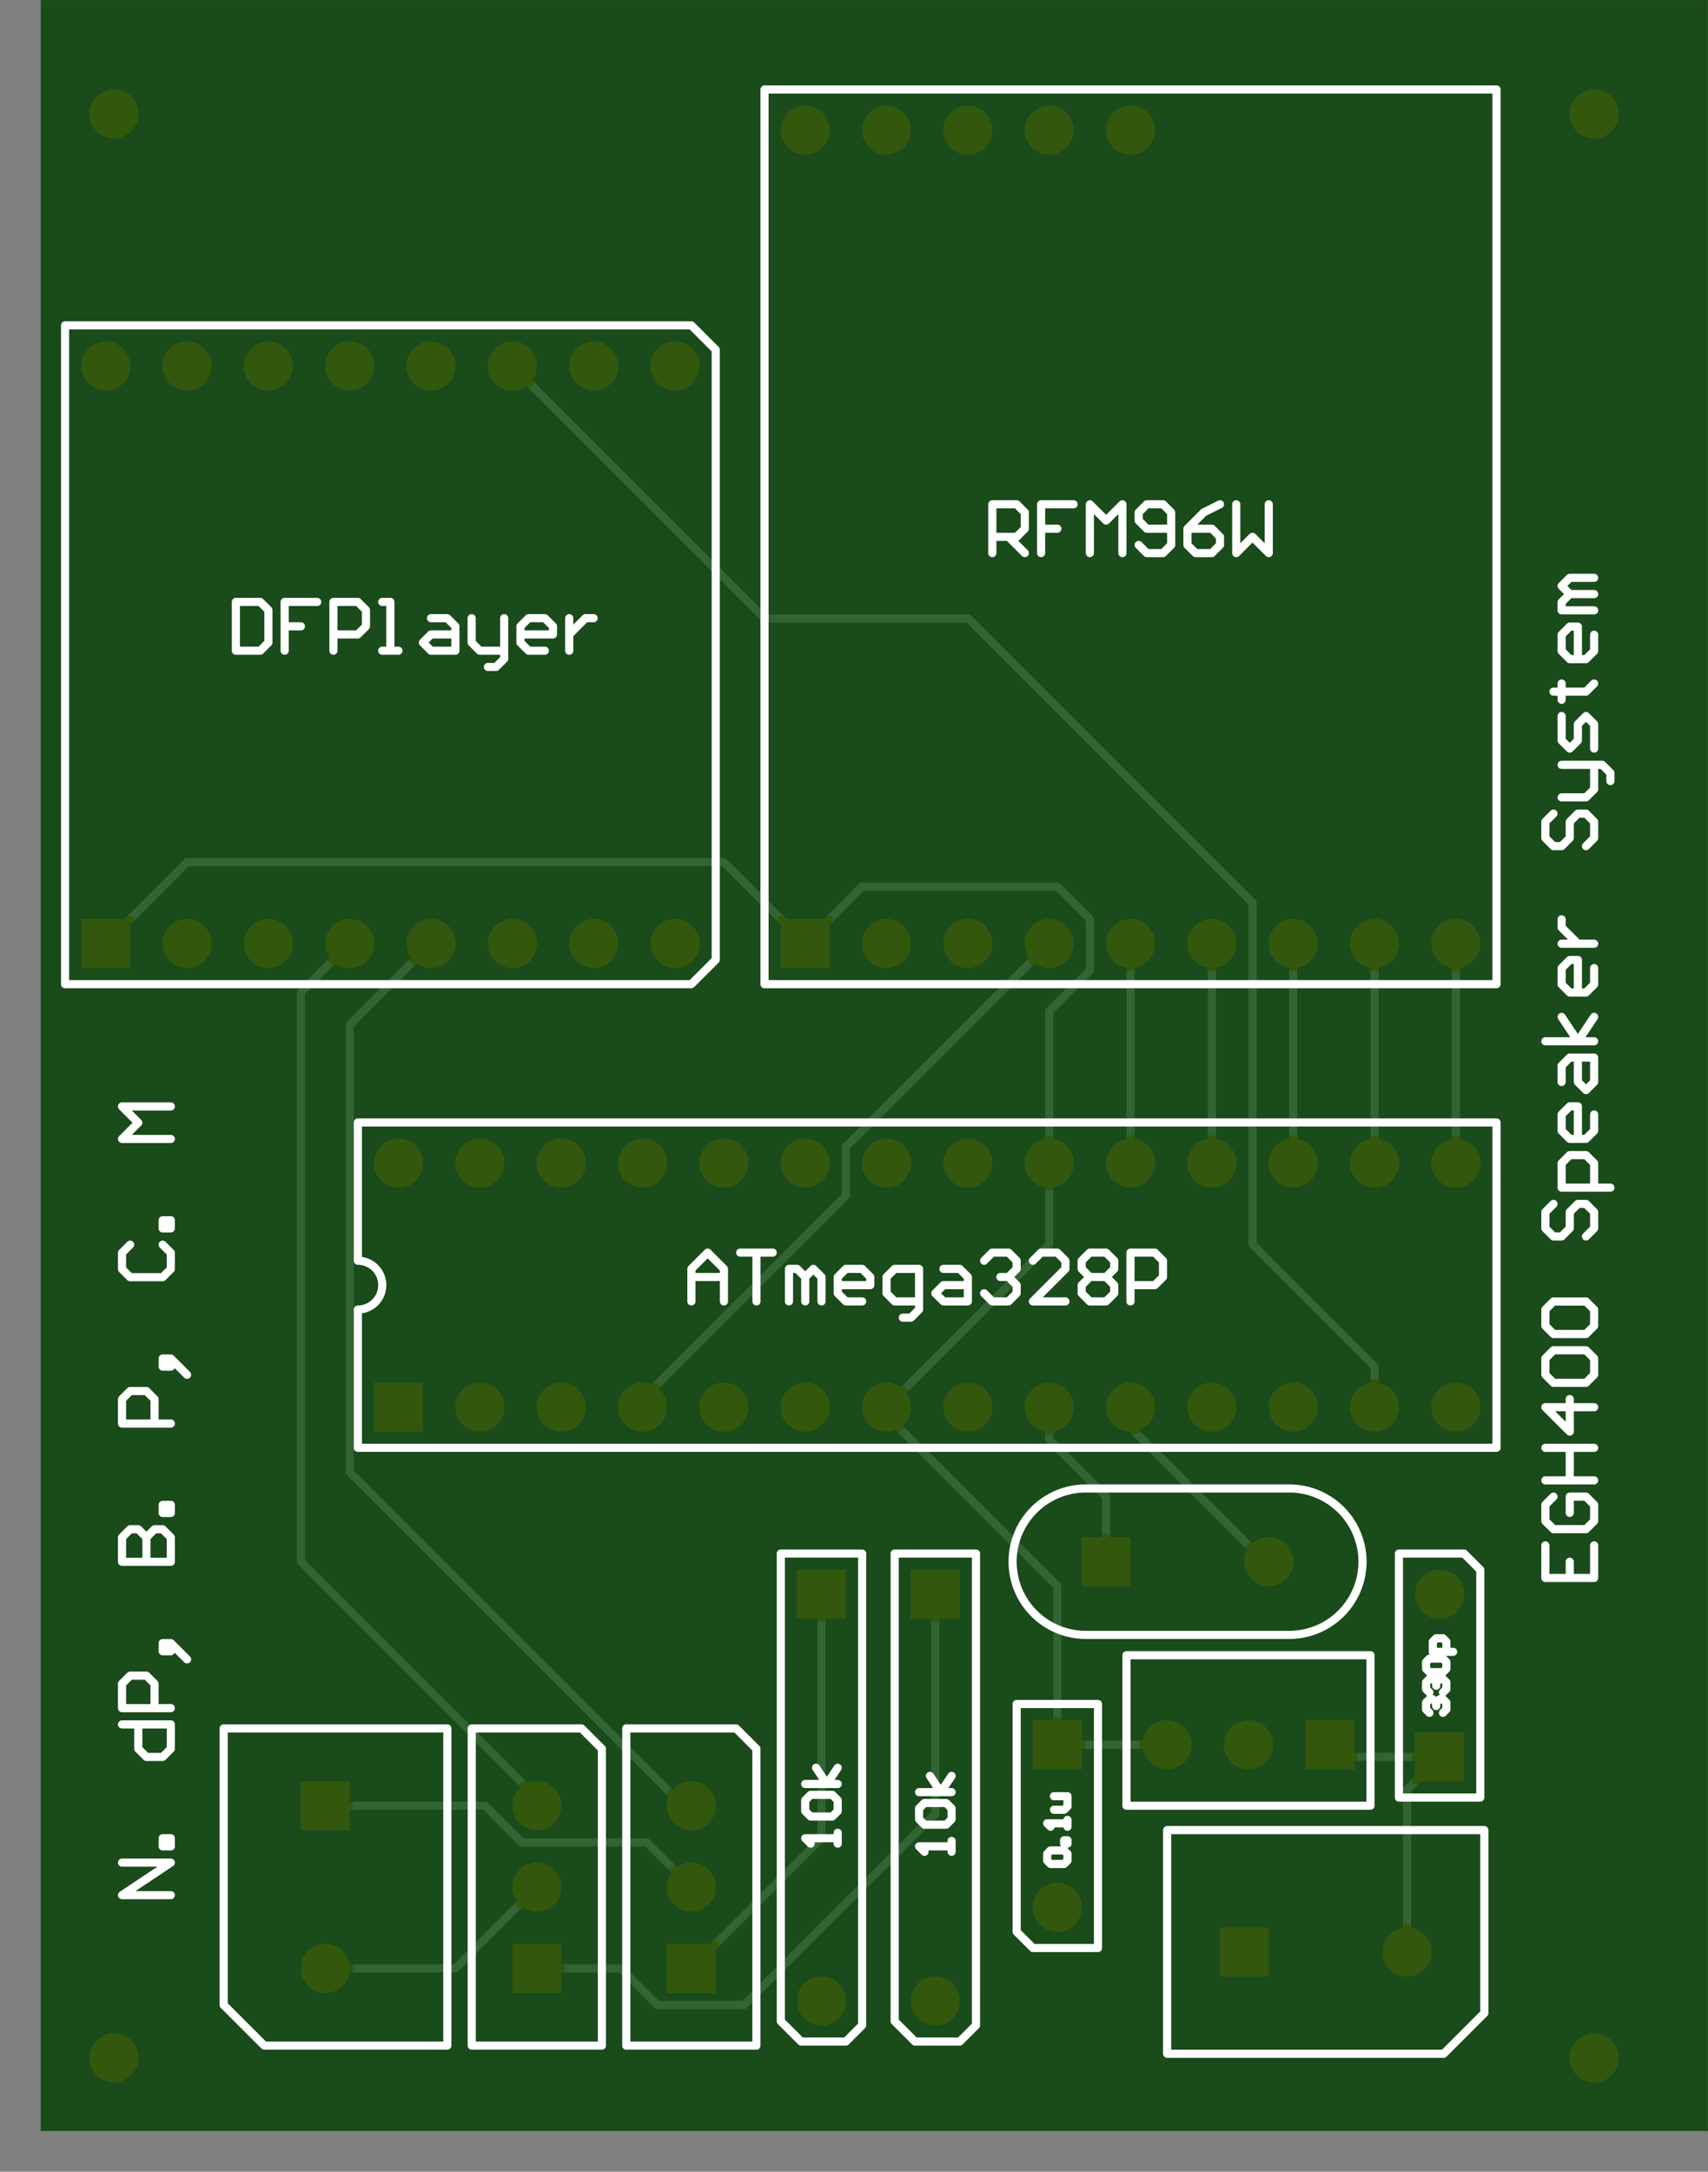 <svg version="1.1" xmlns="http://www.w3.org/2000/svg" xmlns:xlink="http://www.w3.org/1999/xlink" stroke-linecap="round" stroke-linejoin="round" stroke-width="0" fill-rule="evenodd" clip-rule="evenodd" id="Pr8lLkhjeZUgKunvvyGm_top" viewBox="-50 -50 2100 2670" width="2.1in" height="2.67in" class="w-100 h-100"><rect x="-50" y="-50" width="2100" height="2670" fill="#808080" stroke="none"/><defs><style>.Pr8lLkhjeZUgKunvvyGm_fr4 {color: #666666;}
.Pr8lLkhjeZUgKunvvyGm_cu {color: #cccccc;}
.Pr8lLkhjeZUgKunvvyGm_cf {color: #cc9933;}
.Pr8lLkhjeZUgKunvvyGm_sm {color: #004200; opacity: 0.75;}
.Pr8lLkhjeZUgKunvvyGm_ss {color: #ffffff;}
.Pr8lLkhjeZUgKunvvyGm_sp {color: #999999;}
.Pr8lLkhjeZUgKunvvyGm_out {color: #000000;}</style><rect x="-34" y="-34" width="68" height="68" id="EK1nPzeiPCjai7P8DQJ5_pad-11"/><circle cx="0" cy="0" r="34" id="EK1nPzeiPCjai7P8DQJ5_pad-12"/><rect x="-34" y="-34" width="68" height="68" id="EK1nPzeiPCjai7P8DQJ5_pad-13"/><rect x="-30" y="-30" width="60" height="60" id="oZD5mcAYQNTaLJF56jA7_pad-14"/><circle cx="0" cy="0" r="30" id="oZD5mcAYQNTaLJF56jA7_pad-15"/><rect x="-30" y="-30" width="60" height="60" id="oZD5mcAYQNTaLJF56jA7_pad-16"/><circle cx="0" cy="0" r="15" id="clNaK7LNb58YnrZjOqvg_pad-1"/><circle cx="0" cy="0" r="59.055" id="clNaK7LNb58YnrZjOqvg_pad-2"/><g id="Pr8lLkhjeZUgKunvvyGm_top_soldermask"><use xlink:href="#EK1nPzeiPCjai7P8DQJ5_pad-11" x="80" y="1460"/><use xlink:href="#EK1nPzeiPCjai7P8DQJ5_pad-11" x="1310" y="700"/><use xlink:href="#EK1nPzeiPCjai7P8DQJ5_pad-11" x="1585" y="475"/><use xlink:href="#EK1nPzeiPCjai7P8DQJ5_pad-11" x="940" y="1460"/><use xlink:href="#EK1nPzeiPCjai7P8DQJ5_pad-11" x="440" y="890"/><use xlink:href="#EK1nPzeiPCjai7P8DQJ5_pad-11" x="1480" y="220"/><use xlink:href="#EK1nPzeiPCjai7P8DQJ5_pad-12" x="180" y="1460"/><use xlink:href="#EK1nPzeiPCjai7P8DQJ5_pad-12" x="280" y="1460"/><use xlink:href="#EK1nPzeiPCjai7P8DQJ5_pad-12" x="380" y="1460"/><use xlink:href="#EK1nPzeiPCjai7P8DQJ5_pad-12" x="480" y="1460"/><use xlink:href="#EK1nPzeiPCjai7P8DQJ5_pad-12" x="580" y="1460"/><use xlink:href="#EK1nPzeiPCjai7P8DQJ5_pad-12" x="780" y="1460"/><use xlink:href="#EK1nPzeiPCjai7P8DQJ5_pad-12" x="780" y="2170"/><use xlink:href="#EK1nPzeiPCjai7P8DQJ5_pad-12" x="580" y="2170"/><use xlink:href="#EK1nPzeiPCjai7P8DQJ5_pad-12" x="480" y="2170"/><use xlink:href="#EK1nPzeiPCjai7P8DQJ5_pad-12" x="380" y="2170"/><use xlink:href="#EK1nPzeiPCjai7P8DQJ5_pad-12" x="280" y="2170"/><use xlink:href="#EK1nPzeiPCjai7P8DQJ5_pad-12" x="180" y="2170"/><use xlink:href="#EK1nPzeiPCjai7P8DQJ5_pad-12" x="80" y="2170"/><use xlink:href="#EK1nPzeiPCjai7P8DQJ5_pad-12" x="680" y="1460"/><use xlink:href="#EK1nPzeiPCjai7P8DQJ5_pad-12" x="680" y="2170"/><use xlink:href="#EK1nPzeiPCjai7P8DQJ5_pad-12" x="1510" y="700"/><use xlink:href="#EK1nPzeiPCjai7P8DQJ5_pad-12" x="1485" y="475"/><use xlink:href="#EK1nPzeiPCjai7P8DQJ5_pad-12" x="1385" y="475"/><use xlink:href="#EK1nPzeiPCjai7P8DQJ5_pad-12" x="1740" y="1460"/><use xlink:href="#EK1nPzeiPCjai7P8DQJ5_pad-12" x="1640" y="1460"/><use xlink:href="#EK1nPzeiPCjai7P8DQJ5_pad-12" x="1540" y="1460"/><use xlink:href="#EK1nPzeiPCjai7P8DQJ5_pad-12" x="1440" y="1460"/><use xlink:href="#EK1nPzeiPCjai7P8DQJ5_pad-12" x="1340" y="1460"/><use xlink:href="#EK1nPzeiPCjai7P8DQJ5_pad-12" x="1240" y="1460"/><use xlink:href="#EK1nPzeiPCjai7P8DQJ5_pad-12" x="1140" y="1460"/><use xlink:href="#EK1nPzeiPCjai7P8DQJ5_pad-12" x="1040" y="1460"/><use xlink:href="#EK1nPzeiPCjai7P8DQJ5_pad-12" x="1340" y="2460"/><use xlink:href="#EK1nPzeiPCjai7P8DQJ5_pad-12" x="1240" y="2460"/><use xlink:href="#EK1nPzeiPCjai7P8DQJ5_pad-12" x="1140" y="2460"/><use xlink:href="#EK1nPzeiPCjai7P8DQJ5_pad-12" x="1040" y="2460"/><use xlink:href="#EK1nPzeiPCjai7P8DQJ5_pad-12" x="940" y="2460"/><use xlink:href="#EK1nPzeiPCjai7P8DQJ5_pad-12" x="1640" y="890"/><use xlink:href="#EK1nPzeiPCjai7P8DQJ5_pad-12" x="1540" y="890"/><use xlink:href="#EK1nPzeiPCjai7P8DQJ5_pad-12" x="1440" y="890"/><use xlink:href="#EK1nPzeiPCjai7P8DQJ5_pad-12" x="1340" y="890"/><use xlink:href="#EK1nPzeiPCjai7P8DQJ5_pad-12" x="1240" y="890"/><use xlink:href="#EK1nPzeiPCjai7P8DQJ5_pad-12" x="1140" y="890"/><use xlink:href="#EK1nPzeiPCjai7P8DQJ5_pad-12" x="1040" y="890"/><use xlink:href="#EK1nPzeiPCjai7P8DQJ5_pad-12" x="940" y="890"/><use xlink:href="#EK1nPzeiPCjai7P8DQJ5_pad-12" x="840" y="890"/><use xlink:href="#EK1nPzeiPCjai7P8DQJ5_pad-12" x="740" y="890"/><use xlink:href="#EK1nPzeiPCjai7P8DQJ5_pad-12" x="640" y="890"/><use xlink:href="#EK1nPzeiPCjai7P8DQJ5_pad-12" x="540" y="890"/><use xlink:href="#EK1nPzeiPCjai7P8DQJ5_pad-12" x="1740" y="890"/><use xlink:href="#EK1nPzeiPCjai7P8DQJ5_pad-12" x="1340" y="1190"/><use xlink:href="#EK1nPzeiPCjai7P8DQJ5_pad-12" x="740" y="1190"/><use xlink:href="#EK1nPzeiPCjai7P8DQJ5_pad-12" x="1740" y="1190"/><use xlink:href="#EK1nPzeiPCjai7P8DQJ5_pad-12" x="1640" y="1190"/><use xlink:href="#EK1nPzeiPCjai7P8DQJ5_pad-12" x="1540" y="1190"/><use xlink:href="#EK1nPzeiPCjai7P8DQJ5_pad-12" x="1240" y="1190"/><use xlink:href="#EK1nPzeiPCjai7P8DQJ5_pad-12" x="1140" y="1190"/><use xlink:href="#EK1nPzeiPCjai7P8DQJ5_pad-12" x="940" y="1190"/><use xlink:href="#EK1nPzeiPCjai7P8DQJ5_pad-12" x="840" y="1190"/><use xlink:href="#EK1nPzeiPCjai7P8DQJ5_pad-12" x="540" y="1190"/><use xlink:href="#EK1nPzeiPCjai7P8DQJ5_pad-12" x="440" y="1190"/><use xlink:href="#EK1nPzeiPCjai7P8DQJ5_pad-12" x="1440" y="1190"/><use xlink:href="#EK1nPzeiPCjai7P8DQJ5_pad-12" x="1040" y="1190"/><use xlink:href="#EK1nPzeiPCjai7P8DQJ5_pad-12" x="640" y="1190"/><use xlink:href="#EK1nPzeiPCjai7P8DQJ5_pad-12" x="800" y="400"/><use xlink:href="#EK1nPzeiPCjai7P8DQJ5_pad-12" x="800" y="300"/><use xlink:href="#EK1nPzeiPCjai7P8DQJ5_pad-12" x="610" y="400"/><use xlink:href="#EK1nPzeiPCjai7P8DQJ5_pad-12" x="610" y="300"/><use xlink:href="#EK1nPzeiPCjai7P8DQJ5_pad-12" x="960" y="160"/><use xlink:href="#EK1nPzeiPCjai7P8DQJ5_pad-12" x="1100" y="160"/><use xlink:href="#EK1nPzeiPCjai7P8DQJ5_pad-12" x="1680" y="220"/><use xlink:href="#EK1nPzeiPCjai7P8DQJ5_pad-12" x="350" y="200"/><use xlink:href="#EK1nPzeiPCjai7P8DQJ5_pad-12" x="1250" y="275"/><use xlink:href="#EK1nPzeiPCjai7P8DQJ5_pad-12" x="1720" y="660"/><use xlink:href="#EK1nPzeiPCjai7P8DQJ5_pad-12" x="90" y="2480"/><use xlink:href="#EK1nPzeiPCjai7P8DQJ5_pad-12" x="90" y="90"/><use xlink:href="#EK1nPzeiPCjai7P8DQJ5_pad-12" x="1910" y="90"/><use xlink:href="#EK1nPzeiPCjai7P8DQJ5_pad-12" x="1910" y="2480"/><use xlink:href="#EK1nPzeiPCjai7P8DQJ5_pad-13" x="800" y="200"/><use xlink:href="#EK1nPzeiPCjai7P8DQJ5_pad-13" x="610" y="200"/><use xlink:href="#EK1nPzeiPCjai7P8DQJ5_pad-13" x="960" y="660"/><use xlink:href="#EK1nPzeiPCjai7P8DQJ5_pad-13" x="1100" y="660"/><use xlink:href="#EK1nPzeiPCjai7P8DQJ5_pad-13" x="350" y="400"/><use xlink:href="#EK1nPzeiPCjai7P8DQJ5_pad-13" x="1250" y="475"/><use xlink:href="#EK1nPzeiPCjai7P8DQJ5_pad-13" x="1720" y="460"/></g><g id="Pr8lLkhjeZUgKunvvyGm_top_silkscreen"><path d="M 1535.21 610 A 90 90 0 0 1 1535.21 790 M 1285 790 A 90 90 0 0 1 1285 610 M 390 1010 A 30 30 0 0 1 390 1070 M 30 1410 30 2220 M 30 1410 800 1410 830 1440 830 2190 M 30 2220 800 2220 830 2190 M 1285 610 1535.47 610 M 1285 790 1535.21 790 M 1335 400 1635 400 M 1335 585 1635 585 M 1335 400 1335 585 M 1635 400 1635 585 M 890 1410 1790 1410 1790 2510 M 890 1410 890 2510 1790 2510 M 390 1240 1790 1240 M 390 840 1790 840 1790 1240 M 390 1070 390 1240 M 390 840 390 1010 M 720 105 720 495 855 495 880 470 M 880 105 880 470 M 720 105 880 105 M 530 105 530 495 665 495 690 470 M 690 105 690 470 M 530 105 690 105 M 910 135 910 710 M 910 135 935 110 990 110 M 910 710 1010 710 M 1010 130 1010 710 M 990 110 1010 130 M 1050 135 1050 710 M 1050 135 1075 110 1130 110 M 1050 710 1150 710 M 1150 130 1150 710 M 1130 110 1150 130 M 1385 95 1385 370 1775 370 M 1385 95 1725 95 1775 145 1775 370 M 225 495 500 495 M 500 105 500 495 M 225 155 225 495 M 225 155 275 105 500 105 M 1300 225 1300 525 M 1200 525 1300 525 M 1220 225 1300 225 M 1200 245 1220 225 M 1200 245 1200 525 M 1670 410 1670 710 M 1670 410 1770 410 M 1670 710 1750 710 1770 690 M 1770 410 1770 690 M 1170.06 1940 1170.06 1999.98 1200.04 1999.98 1210.04 1989.98 1210.04 1969.99 1200.04 1959.99 1170.06 1959.99 M 1190.05 1959.99 1210.04 1940 M 1270.02 1999.98 1230.04 1999.98 1230.04 1969.99 1250.03 1969.99 1230.04 1969.99 1230.04 1940 M 1290.02 1940 1290.02 1999.98 1310.01 1979.99 1330 1999.98 1330 1940 M 1350 1950 1359.99 1940 1379.99 1940 1389.98 1950 1389.98 1989.98 1379.99 1999.98 1359.99 1999.98 1350 1989.98 1350 1979.99 1359.99 1969.99 1389.98 1969.99 M 1449.97 1999.98 1429.97 1989.98 1409.98 1969.99 1409.98 1950 1419.97 1940 1439.97 1940 1449.97 1950 1449.97 1959.99 1439.97 1969.99 1409.98 1969.99 M 1469.96 1999.98 1469.96 1940 1489.95 1959.99 1509.95 1940 1509.95 1999.98 M 800.09 1019.99 800.09 1059.98 820.09 1079.97 840.08 1059.98 840.08 1019.99 840.08 1049.98 800.09 1049.98 M 860.07 1079.97 900.06 1079.97 880.07 1079.97 880.07 1019.99 M 920.05 1019.99 920.05 1059.98 930.05 1059.98 940.05 1049.98 940.05 1019.99 940.05 1049.98 950.04 1059.98 960.04 1049.98 960.04 1019.99 M 1010.03 1019.99 990.03 1019.99 980.04 1029.99 980.04 1049.98 990.03 1059.98 1010.03 1059.98 1020.02 1049.98 1020.02 1039.99 980.04 1039.99 M 1060.01 1000 1070.01 1000 1080 1010 1080 1059.98 1050.01 1059.98 1040.02 1049.98 1040.02 1029.99 1050.01 1019.99 1080 1019.99 M 1109.99 1059.98 1129.99 1059.98 1139.98 1049.98 1139.98 1019.99 1109.99 1019.99 1100 1029.99 1109.99 1039.99 1139.98 1039.99 M 1159.98 1069.98 1169.97 1079.97 1189.97 1079.97 1199.97 1069.98 1199.97 1059.98 1189.97 1049.98 1179.97 1049.98 1189.97 1049.98 1199.97 1039.99 1199.97 1029.99 1189.97 1019.99 1169.97 1019.99 1159.98 1029.99 M 1259.95 1019.99 1219.96 1019.99 1259.95 1059.98 1259.95 1069.98 1249.95 1079.97 1229.95 1079.97 1219.96 1069.98 M 1279.94 1069.98 1289.93 1079.97 1309.93 1079.97 1319.93 1069.98 1319.93 1059.98 1309.93 1049.98 1319.93 1039.99 1319.93 1029.99 1309.93 1019.99 1289.93 1019.99 1279.94 1029.99 1279.94 1039.99 1289.93 1049.98 1279.94 1059.98 1279.94 1069.98 M 1289.93 1049.98 1309.93 1049.98 M 1339.92 1019.99 1339.92 1079.97 1369.91 1079.97 1379.91 1069.98 1379.91 1049.98 1369.91 1039.99 1339.92 1039.99 M 1119.99 343.35 1119.99 356.68 1119.99 350.01 1080.01 350.01 1086.67 343.35 M 1086.67 376.67 1080.01 383.34 1080.01 396.67 1086.67 403.33 1113.33 403.33 1119.99 396.67 1119.99 383.34 1113.33 376.67 1086.67 376.67 M 1119.99 416.66 1080.01 416.66 M 1106.66 416.66 1093.34 436.65 M 1106.66 416.66 1119.99 436.65 M 979.99 353.35 979.99 366.68 979.99 360.01 940.01 360.01 946.67 353.35 M 946.67 386.67 940.01 393.34 940.01 406.66 946.67 413.33 973.33 413.33 979.99 406.66 979.99 393.34 973.33 386.67 946.67 386.67 M 979.99 426.66 940.01 426.66 M 966.66 426.66 953.33 446.65 M 966.66 426.66 979.99 446.65 M 1707.5 514.18 1703.34 518.35 1703.34 526.68 1707.5 530.84 1711.67 530.84 1715.83 526.68 1715.83 522.51 1715.83 526.68 1720 530.84 1724.16 530.84 1728.33 526.68 1728.33 518.35 1724.16 514.18 M 1707.5 539.17 1703.34 543.34 1703.34 551.67 1707.5 555.84 1711.67 555.84 1715.83 551.67 1715.83 547.5 1715.83 551.67 1720 555.84 1724.16 555.84 1728.33 551.67 1728.33 543.34 1724.16 539.17 M 1707.5 564.16 1703.34 568.33 1703.34 576.66 1707.5 580.83 1724.16 580.83 1728.33 576.66 1728.33 568.33 1724.16 564.16 1707.5 564.16 M 1736.66 589.16 1711.67 589.16 1711.67 601.65 1715.83 605.82 1724.16 605.82 1728.33 601.65 1728.33 589.16 M 1241.67 328.35 1237.5 332.51 1237.5 340.84 1241.67 345.01 1258.33 345.01 1262.5 340.84 1262.5 332.51 1258.33 328.35 1241.67 328.35 M 1262.5 353.34 1258.33 353.34 1258.33 357.5 1262.5 357.5 1262.5 353.34 M 1262.5 374.16 1262.5 382.5 1262.5 378.33 1237.5 378.33 1241.67 374.16 M 1245.83 394.99 1258.33 394.99 1262.5 399.16 1262.5 411.65 1245.83 411.65 M 1850.03 719.99 1850.03 680 1910.01 680 1910.01 719.99 M 1880.02 680 1880.02 699.99 M 1860.02 779.97 1850.03 769.97 1850.03 749.98 1860.02 739.98 1900.01 739.98 1910.01 749.98 1910.01 769.97 1900.01 779.97 1880.02 779.97 1880.02 759.97 M 1850.03 799.96 1910.01 799.96 1880.02 799.96 1880.02 839.95 1850.03 839.95 1910.01 839.95 M 1910.01 889.93 1850.03 889.93 1880.02 859.94 1880.02 899.93 M 1860.02 919.92 1850.03 929.92 1850.03 949.91 1860.02 959.91 1900.01 959.91 1910.01 949.91 1910.01 929.92 1900.01 919.92 1860.02 919.92 M 1860.02 979.9 1850.03 989.9 1850.03 1009.89 1860.02 1019.89 1900.01 1019.89 1910.01 1009.89 1910.01 989.9 1900.01 979.9 1860.02 979.9 M 1860.02 1139.85 1850.03 1129.85 1850.03 1109.86 1860.02 1099.86 1870.02 1099.86 1880.02 1109.86 1880.02 1129.85 1890.01 1139.85 1900.01 1139.85 1910.01 1129.85 1910.01 1109.86 1900.01 1099.86 M 1930 1159.84 1870.02 1159.84 1870.02 1189.83 1880.02 1199.83 1900.01 1199.83 1910.01 1189.83 1910.01 1159.84 M 1910.01 1249.82 1910.01 1229.82 1900.01 1219.83 1880.02 1219.83 1870.02 1229.82 1870.02 1249.82 1880.02 1259.81 1890.01 1259.81 1890.01 1219.83 M 1870.02 1289.8 1870.02 1309.8 1880.02 1319.79 1910.01 1319.79 1910.01 1289.8 1900.01 1279.81 1890.01 1289.8 1890.01 1319.79 M 1910.01 1339.79 1850.03 1339.79 M 1890.01 1339.79 1870.02 1369.78 M 1890.01 1339.79 1910.01 1369.78 M 1910.01 1429.76 1910.01 1409.76 1900.01 1399.77 1880.02 1399.77 1870.02 1409.76 1870.02 1429.76 1880.02 1439.75 1890.01 1439.75 1890.01 1399.77 M 1870.02 1459.75 1910.01 1459.75 1890.01 1459.75 1880.02 1469.75 1870.02 1479.74 1870.02 1489.74 M 1860.02 1619.7 1850.03 1609.7 1850.03 1589.71 1860.02 1579.71 1870.02 1579.71 1880.02 1589.71 1880.02 1609.7 1890.01 1619.7 1900.01 1619.7 1910.01 1609.7 1910.01 1589.71 1900.01 1579.71 M 1870.02 1639.69 1900.01 1639.69 1910.01 1649.69 1910.01 1679.68 1920 1679.68 1930 1669.68 1930 1659.68 M 1910.01 1679.68 1870.02 1679.68 M 1910.01 1699.67 1910.01 1729.66 1900.01 1739.66 1890.01 1729.66 1890.01 1709.67 1880.02 1699.67 1870.02 1709.67 1870.02 1739.66 M 1860.02 1769.65 1870.02 1769.65 1870.02 1759.65 1870.02 1779.64 1870.02 1769.65 1900.01 1769.65 1910.01 1779.64 M 1910.01 1839.63 1910.01 1819.63 1900.01 1809.64 1880.02 1809.64 1870.02 1819.63 1870.02 1839.63 1880.02 1849.62 1890.01 1849.62 1890.01 1809.64 M 1910.01 1869.61 1870.02 1869.61 1870.02 1879.61 1880.02 1889.61 1910.01 1889.61 1880.02 1889.61 1870.02 1899.61 1880.02 1909.6 1910.01 1909.6 M 160.01 290 100.03 290 160.01 329.99 100.03 329.99 M 160.01 349.98 150.01 349.98 150.01 359.98 160.01 359.98 160.01 349.98 M 100.03 499.93 160.01 499.93 160.01 469.94 150.01 459.94 130.02 459.94 120.02 469.94 120.02 499.93 M 160.01 519.93 100.03 519.93 100.03 549.92 110.02 559.91 130.02 559.91 140.01 549.92 140.01 519.93 M 170 589.9 160.01 599.9 150.01 599.9 150.01 589.9 160.01 589.9 160.01 599.9 170 589.9 180 579.91 M 100.03 699.87 160.01 699.87 160.01 729.86 150.01 739.85 140.01 739.85 130.02 729.86 130.02 699.87 130.02 729.86 120.02 739.85 110.02 739.85 100.03 729.86 100.03 699.87 M 160.01 759.85 150.01 759.85 150.01 769.85 160.01 769.85 160.01 759.85 M 160.01 869.81 100.03 869.81 100.03 899.8 110.02 909.8 130.02 909.8 140.01 899.8 140.01 869.81 M 170 939.79 160.01 949.79 150.01 949.79 150.01 939.79 160.01 939.79 160.01 949.79 170 939.79 180 929.79 M 110.02 1089.74 100.03 1079.75 100.03 1059.75 110.02 1049.75 150.01 1049.75 160.01 1059.75 160.01 1079.75 150.01 1089.74 M 160.01 1109.74 150.01 1109.74 150.01 1119.73 160.01 1119.73 160.01 1109.74 M 160.01 1219.7 100.03 1219.7 120.02 1239.69 100.03 1259.69 160.01 1259.69 M 240 1879.97 240 1819.99 269.99 1819.99 279.99 1829.99 279.99 1869.98 269.99 1879.97 240 1879.97 M 339.97 1879.97 299.98 1879.97 299.98 1849.98 319.97 1849.98 299.98 1849.98 299.98 1819.99 M 359.96 1819.99 359.96 1879.97 389.95 1879.97 399.95 1869.98 399.95 1849.98 389.95 1839.99 359.96 1839.99 M 419.94 1819.99 439.93 1819.99 429.94 1819.99 429.94 1879.97 419.94 1879.97 M 479.92 1859.98 499.92 1859.98 509.91 1849.98 509.91 1819.99 479.92 1819.99 469.93 1829.99 479.92 1839.99 509.91 1839.99 M 529.91 1859.98 529.91 1829.99 539.9 1819.99 569.89 1819.99 569.89 1810 559.9 1800 549.9 1800 M 569.89 1819.99 569.89 1859.98 M 619.88 1819.99 599.88 1819.99 589.89 1829.99 589.89 1849.98 599.88 1859.98 619.88 1859.98 629.87 1849.98 629.87 1839.99 589.89 1839.99 M 649.87 1859.98 649.87 1819.99 649.87 1839.99 659.86 1849.98 669.86 1859.98 679.86 1859.98" fill="none" stroke-width="10"/></g><g id="Pr8lLkhjeZUgKunvvyGm_top_copper"><path d="M 890.46 1859.54 1140.46 1859.54 M 580 2170 890.46 1859.54 M 180 1560 840 1560 M 89.82 1469.82 180 1560 M 380 810 380 1360 480 1460 M 320 700 320 1400 380 1460 M 1345 860 1505 700 M 1340 890 1345 885 M 1345 860 1345 885 M 740 890 740 900 M 990 1150 990 1210 M 740 900 990 1150 M 1250 475 1250 670 M 1050 870 1250 670 M 1240 1190 1240 1260 M 1040 890 1240 1090 1240 1190 M 1640 890 1640 940 M 1490 1090 1640 940 M 1490 1090 1490 1510 M 990 1210 1240 1460 M 1240 850 1240 890 M 1310 700 1310 780 M 1240 850 1310 780 M 1250 475 1385 475 M 1505 700 1510 700 M 1585 475 1600 460 M 1140.46 1859.54 1490 1510 M 1010 1530 1250 1530 M 1290 1426.76 1290 1490 M 1250 1530 1290 1490 M 1240 1376.77 1290 1426.76 M 320 700 610 410 M 380 810 790 400 M 1240 1260 1240 1376.77 M 940 1460 1010 1530 M 840 1560 940 1460 M 1340 1190 1340 1460 M 1440 1190 1440 1460 M 1540 1190 1540 1460 M 1640 1190 1640 1460 M 1740 1190 1740 1460 M 1600 460 1720 460 M 1680 220 1680 420 1720 460 M 960 360 960 660 M 800 200 960 360 M 1100 390 1100 660 M 865 155 1100 390 M 610 200 713.11 200 758.11 155 865 155 M 350 400 546.36 400 591.58 354.78 745.22 354.78 800 300 M 350 200 510 200 610 300 M 790 400 800 400 M 610 400 610 410" fill="none" stroke-width="10"/><use xlink:href="#oZD5mcAYQNTaLJF56jA7_pad-14" x="80" y="1460"/><use xlink:href="#oZD5mcAYQNTaLJF56jA7_pad-14" x="1310" y="700"/><use xlink:href="#oZD5mcAYQNTaLJF56jA7_pad-14" x="1585" y="475"/><use xlink:href="#oZD5mcAYQNTaLJF56jA7_pad-14" x="940" y="1460"/><use xlink:href="#oZD5mcAYQNTaLJF56jA7_pad-14" x="440" y="890"/><use xlink:href="#oZD5mcAYQNTaLJF56jA7_pad-14" x="1480" y="220"/><use xlink:href="#oZD5mcAYQNTaLJF56jA7_pad-15" x="180" y="1460"/><use xlink:href="#oZD5mcAYQNTaLJF56jA7_pad-15" x="280" y="1460"/><use xlink:href="#oZD5mcAYQNTaLJF56jA7_pad-15" x="380" y="1460"/><use xlink:href="#oZD5mcAYQNTaLJF56jA7_pad-15" x="480" y="1460"/><use xlink:href="#oZD5mcAYQNTaLJF56jA7_pad-15" x="580" y="1460"/><use xlink:href="#oZD5mcAYQNTaLJF56jA7_pad-15" x="780" y="1460"/><use xlink:href="#oZD5mcAYQNTaLJF56jA7_pad-15" x="780" y="2170"/><use xlink:href="#oZD5mcAYQNTaLJF56jA7_pad-15" x="580" y="2170"/><use xlink:href="#oZD5mcAYQNTaLJF56jA7_pad-15" x="480" y="2170"/><use xlink:href="#oZD5mcAYQNTaLJF56jA7_pad-15" x="380" y="2170"/><use xlink:href="#oZD5mcAYQNTaLJF56jA7_pad-15" x="280" y="2170"/><use xlink:href="#oZD5mcAYQNTaLJF56jA7_pad-15" x="180" y="2170"/><use xlink:href="#oZD5mcAYQNTaLJF56jA7_pad-15" x="80" y="2170"/><use xlink:href="#oZD5mcAYQNTaLJF56jA7_pad-15" x="680" y="1460"/><use xlink:href="#oZD5mcAYQNTaLJF56jA7_pad-15" x="680" y="2170"/><use xlink:href="#oZD5mcAYQNTaLJF56jA7_pad-15" x="1510" y="700"/><use xlink:href="#oZD5mcAYQNTaLJF56jA7_pad-15" x="1485" y="475"/><use xlink:href="#oZD5mcAYQNTaLJF56jA7_pad-15" x="1385" y="475"/><use xlink:href="#oZD5mcAYQNTaLJF56jA7_pad-15" x="1740" y="1460"/><use xlink:href="#oZD5mcAYQNTaLJF56jA7_pad-15" x="1640" y="1460"/><use xlink:href="#oZD5mcAYQNTaLJF56jA7_pad-15" x="1540" y="1460"/><use xlink:href="#oZD5mcAYQNTaLJF56jA7_pad-15" x="1440" y="1460"/><use xlink:href="#oZD5mcAYQNTaLJF56jA7_pad-15" x="1340" y="1460"/><use xlink:href="#oZD5mcAYQNTaLJF56jA7_pad-15" x="1240" y="1460"/><use xlink:href="#oZD5mcAYQNTaLJF56jA7_pad-15" x="1140" y="1460"/><use xlink:href="#oZD5mcAYQNTaLJF56jA7_pad-15" x="1040" y="1460"/><use xlink:href="#oZD5mcAYQNTaLJF56jA7_pad-15" x="1340" y="2460"/><use xlink:href="#oZD5mcAYQNTaLJF56jA7_pad-15" x="1240" y="2460"/><use xlink:href="#oZD5mcAYQNTaLJF56jA7_pad-15" x="1140" y="2460"/><use xlink:href="#oZD5mcAYQNTaLJF56jA7_pad-15" x="1040" y="2460"/><use xlink:href="#oZD5mcAYQNTaLJF56jA7_pad-15" x="940" y="2460"/><use xlink:href="#oZD5mcAYQNTaLJF56jA7_pad-15" x="1640" y="890"/><use xlink:href="#oZD5mcAYQNTaLJF56jA7_pad-15" x="1540" y="890"/><use xlink:href="#oZD5mcAYQNTaLJF56jA7_pad-15" x="1440" y="890"/><use xlink:href="#oZD5mcAYQNTaLJF56jA7_pad-15" x="1340" y="890"/><use xlink:href="#oZD5mcAYQNTaLJF56jA7_pad-15" x="1240" y="890"/><use xlink:href="#oZD5mcAYQNTaLJF56jA7_pad-15" x="1140" y="890"/><use xlink:href="#oZD5mcAYQNTaLJF56jA7_pad-15" x="1040" y="890"/><use xlink:href="#oZD5mcAYQNTaLJF56jA7_pad-15" x="940" y="890"/><use xlink:href="#oZD5mcAYQNTaLJF56jA7_pad-15" x="840" y="890"/><use xlink:href="#oZD5mcAYQNTaLJF56jA7_pad-15" x="740" y="890"/><use xlink:href="#oZD5mcAYQNTaLJF56jA7_pad-15" x="640" y="890"/><use xlink:href="#oZD5mcAYQNTaLJF56jA7_pad-15" x="540" y="890"/><use xlink:href="#oZD5mcAYQNTaLJF56jA7_pad-15" x="1740" y="890"/><use xlink:href="#oZD5mcAYQNTaLJF56jA7_pad-15" x="1340" y="1190"/><use xlink:href="#oZD5mcAYQNTaLJF56jA7_pad-15" x="740" y="1190"/><use xlink:href="#oZD5mcAYQNTaLJF56jA7_pad-15" x="1740" y="1190"/><use xlink:href="#oZD5mcAYQNTaLJF56jA7_pad-15" x="1640" y="1190"/><use xlink:href="#oZD5mcAYQNTaLJF56jA7_pad-15" x="1540" y="1190"/><use xlink:href="#oZD5mcAYQNTaLJF56jA7_pad-15" x="1240" y="1190"/><use xlink:href="#oZD5mcAYQNTaLJF56jA7_pad-15" x="1140" y="1190"/><use xlink:href="#oZD5mcAYQNTaLJF56jA7_pad-15" x="940" y="1190"/><use xlink:href="#oZD5mcAYQNTaLJF56jA7_pad-15" x="840" y="1190"/><use xlink:href="#oZD5mcAYQNTaLJF56jA7_pad-15" x="540" y="1190"/><use xlink:href="#oZD5mcAYQNTaLJF56jA7_pad-15" x="440" y="1190"/><use xlink:href="#oZD5mcAYQNTaLJF56jA7_pad-15" x="1440" y="1190"/><use xlink:href="#oZD5mcAYQNTaLJF56jA7_pad-15" x="1040" y="1190"/><use xlink:href="#oZD5mcAYQNTaLJF56jA7_pad-15" x="640" y="1190"/><use xlink:href="#oZD5mcAYQNTaLJF56jA7_pad-15" x="800" y="400"/><use xlink:href="#oZD5mcAYQNTaLJF56jA7_pad-15" x="800" y="300"/><use xlink:href="#oZD5mcAYQNTaLJF56jA7_pad-15" x="610" y="400"/><use xlink:href="#oZD5mcAYQNTaLJF56jA7_pad-15" x="610" y="300"/><use xlink:href="#oZD5mcAYQNTaLJF56jA7_pad-15" x="960" y="160"/><use xlink:href="#oZD5mcAYQNTaLJF56jA7_pad-15" x="1100" y="160"/><use xlink:href="#oZD5mcAYQNTaLJF56jA7_pad-15" x="1680" y="220"/><use xlink:href="#oZD5mcAYQNTaLJF56jA7_pad-15" x="350" y="200"/><use xlink:href="#oZD5mcAYQNTaLJF56jA7_pad-15" x="1250" y="275"/><use xlink:href="#oZD5mcAYQNTaLJF56jA7_pad-15" x="1720" y="660"/><use xlink:href="#oZD5mcAYQNTaLJF56jA7_pad-15" x="90" y="2480"/><use xlink:href="#oZD5mcAYQNTaLJF56jA7_pad-15" x="90" y="90"/><use xlink:href="#oZD5mcAYQNTaLJF56jA7_pad-15" x="1910" y="90"/><use xlink:href="#oZD5mcAYQNTaLJF56jA7_pad-15" x="1910" y="2480"/><use xlink:href="#oZD5mcAYQNTaLJF56jA7_pad-16" x="800" y="200"/><use xlink:href="#oZD5mcAYQNTaLJF56jA7_pad-16" x="610" y="200"/><use xlink:href="#oZD5mcAYQNTaLJF56jA7_pad-16" x="960" y="660"/><use xlink:href="#oZD5mcAYQNTaLJF56jA7_pad-16" x="1100" y="660"/><use xlink:href="#oZD5mcAYQNTaLJF56jA7_pad-16" x="350" y="400"/><use xlink:href="#oZD5mcAYQNTaLJF56jA7_pad-16" x="1250" y="475"/><use xlink:href="#oZD5mcAYQNTaLJF56jA7_pad-16" x="1720" y="460"/></g><g id="Pr8lLkhjeZUgKunvvyGm_top_drill1"><use xlink:href="#clNaK7LNb58YnrZjOqvg_pad-1" x="350" y="200"/><use xlink:href="#clNaK7LNb58YnrZjOqvg_pad-1" x="350" y="400"/><use xlink:href="#clNaK7LNb58YnrZjOqvg_pad-1" x="610" y="400"/><use xlink:href="#clNaK7LNb58YnrZjOqvg_pad-1" x="610" y="300"/><use xlink:href="#clNaK7LNb58YnrZjOqvg_pad-1" x="610" y="200"/><use xlink:href="#clNaK7LNb58YnrZjOqvg_pad-1" x="800" y="200"/><use xlink:href="#clNaK7LNb58YnrZjOqvg_pad-1" x="800" y="300"/><use xlink:href="#clNaK7LNb58YnrZjOqvg_pad-1" x="800" y="400"/><use xlink:href="#clNaK7LNb58YnrZjOqvg_pad-1" x="960" y="160"/><use xlink:href="#clNaK7LNb58YnrZjOqvg_pad-1" x="1100" y="160"/><use xlink:href="#clNaK7LNb58YnrZjOqvg_pad-1" x="1250" y="275"/><use xlink:href="#clNaK7LNb58YnrZjOqvg_pad-1" x="1250" y="475"/><use xlink:href="#clNaK7LNb58YnrZjOqvg_pad-1" x="1385" y="475"/><use xlink:href="#clNaK7LNb58YnrZjOqvg_pad-1" x="1485" y="475"/><use xlink:href="#clNaK7LNb58YnrZjOqvg_pad-1" x="1585" y="475"/><use xlink:href="#clNaK7LNb58YnrZjOqvg_pad-1" x="1720" y="460"/><use xlink:href="#clNaK7LNb58YnrZjOqvg_pad-1" x="1720" y="660"/><use xlink:href="#clNaK7LNb58YnrZjOqvg_pad-1" x="1510" y="700"/><use xlink:href="#clNaK7LNb58YnrZjOqvg_pad-1" x="1310" y="700"/><use xlink:href="#clNaK7LNb58YnrZjOqvg_pad-1" x="1340" y="890"/><use xlink:href="#clNaK7LNb58YnrZjOqvg_pad-1" x="1440" y="890"/><use xlink:href="#clNaK7LNb58YnrZjOqvg_pad-1" x="1540" y="890"/><use xlink:href="#clNaK7LNb58YnrZjOqvg_pad-1" x="1640" y="890"/><use xlink:href="#clNaK7LNb58YnrZjOqvg_pad-1" x="1740" y="890"/><use xlink:href="#clNaK7LNb58YnrZjOqvg_pad-1" x="1240" y="890"/><use xlink:href="#clNaK7LNb58YnrZjOqvg_pad-1" x="1140" y="890"/><use xlink:href="#clNaK7LNb58YnrZjOqvg_pad-1" x="1040" y="890"/><use xlink:href="#clNaK7LNb58YnrZjOqvg_pad-1" x="940" y="890"/><use xlink:href="#clNaK7LNb58YnrZjOqvg_pad-1" x="840" y="890"/><use xlink:href="#clNaK7LNb58YnrZjOqvg_pad-1" x="740" y="890"/><use xlink:href="#clNaK7LNb58YnrZjOqvg_pad-1" x="640" y="890"/><use xlink:href="#clNaK7LNb58YnrZjOqvg_pad-1" x="540" y="890"/><use xlink:href="#clNaK7LNb58YnrZjOqvg_pad-1" x="440" y="890"/><use xlink:href="#clNaK7LNb58YnrZjOqvg_pad-1" x="960" y="660"/><use xlink:href="#clNaK7LNb58YnrZjOqvg_pad-1" x="1100" y="660"/><use xlink:href="#clNaK7LNb58YnrZjOqvg_pad-1" x="1480" y="220"/><use xlink:href="#clNaK7LNb58YnrZjOqvg_pad-1" x="1680" y="220"/><use xlink:href="#clNaK7LNb58YnrZjOqvg_pad-1" x="280" y="1460"/><use xlink:href="#clNaK7LNb58YnrZjOqvg_pad-1" x="180" y="1460"/><use xlink:href="#clNaK7LNb58YnrZjOqvg_pad-1" x="80" y="1460"/><use xlink:href="#clNaK7LNb58YnrZjOqvg_pad-1" x="80" y="2170"/><use xlink:href="#clNaK7LNb58YnrZjOqvg_pad-1" x="180" y="2170"/><use xlink:href="#clNaK7LNb58YnrZjOqvg_pad-1" x="280" y="2170"/><use xlink:href="#clNaK7LNb58YnrZjOqvg_pad-1" x="380" y="2170"/><use xlink:href="#clNaK7LNb58YnrZjOqvg_pad-1" x="480" y="2170"/><use xlink:href="#clNaK7LNb58YnrZjOqvg_pad-1" x="580" y="2170"/><use xlink:href="#clNaK7LNb58YnrZjOqvg_pad-1" x="680" y="2170"/><use xlink:href="#clNaK7LNb58YnrZjOqvg_pad-1" x="780" y="2170"/><use xlink:href="#clNaK7LNb58YnrZjOqvg_pad-1" x="940" y="2460"/><use xlink:href="#clNaK7LNb58YnrZjOqvg_pad-1" x="1040" y="2460"/><use xlink:href="#clNaK7LNb58YnrZjOqvg_pad-1" x="1140" y="2460"/><use xlink:href="#clNaK7LNb58YnrZjOqvg_pad-1" x="1240" y="2460"/><use xlink:href="#clNaK7LNb58YnrZjOqvg_pad-1" x="1340" y="2460"/><use xlink:href="#clNaK7LNb58YnrZjOqvg_pad-1" x="1340" y="1460"/><use xlink:href="#clNaK7LNb58YnrZjOqvg_pad-1" x="1440" y="1460"/><use xlink:href="#clNaK7LNb58YnrZjOqvg_pad-1" x="1540" y="1460"/><use xlink:href="#clNaK7LNb58YnrZjOqvg_pad-1" x="1640" y="1460"/><use xlink:href="#clNaK7LNb58YnrZjOqvg_pad-1" x="1740" y="1460"/><use xlink:href="#clNaK7LNb58YnrZjOqvg_pad-1" x="1740" y="1190"/><use xlink:href="#clNaK7LNb58YnrZjOqvg_pad-1" x="1640" y="1190"/><use xlink:href="#clNaK7LNb58YnrZjOqvg_pad-1" x="1540" y="1190"/><use xlink:href="#clNaK7LNb58YnrZjOqvg_pad-1" x="1440" y="1190"/><use xlink:href="#clNaK7LNb58YnrZjOqvg_pad-1" x="1340" y="1190"/><use xlink:href="#clNaK7LNb58YnrZjOqvg_pad-1" x="1240" y="1190"/><use xlink:href="#clNaK7LNb58YnrZjOqvg_pad-1" x="1140" y="1190"/><use xlink:href="#clNaK7LNb58YnrZjOqvg_pad-1" x="1040" y="1190"/><use xlink:href="#clNaK7LNb58YnrZjOqvg_pad-1" x="940" y="1190"/><use xlink:href="#clNaK7LNb58YnrZjOqvg_pad-1" x="840" y="1190"/><use xlink:href="#clNaK7LNb58YnrZjOqvg_pad-1" x="740" y="1190"/><use xlink:href="#clNaK7LNb58YnrZjOqvg_pad-1" x="640" y="1190"/><use xlink:href="#clNaK7LNb58YnrZjOqvg_pad-1" x="540" y="1190"/><use xlink:href="#clNaK7LNb58YnrZjOqvg_pad-1" x="440" y="1190"/><use xlink:href="#clNaK7LNb58YnrZjOqvg_pad-1" x="480" y="1460"/><use xlink:href="#clNaK7LNb58YnrZjOqvg_pad-1" x="380" y="1460"/><use xlink:href="#clNaK7LNb58YnrZjOqvg_pad-1" x="580" y="1460"/><use xlink:href="#clNaK7LNb58YnrZjOqvg_pad-1" x="680" y="1460"/><use xlink:href="#clNaK7LNb58YnrZjOqvg_pad-1" x="780" y="1460"/><use xlink:href="#clNaK7LNb58YnrZjOqvg_pad-1" x="940" y="1460"/><use xlink:href="#clNaK7LNb58YnrZjOqvg_pad-1" x="1040" y="1460"/><use xlink:href="#clNaK7LNb58YnrZjOqvg_pad-1" x="1140" y="1460"/><use xlink:href="#clNaK7LNb58YnrZjOqvg_pad-1" x="1240" y="1460"/><use xlink:href="#clNaK7LNb58YnrZjOqvg_pad-2" x="1910" y="90"/><use xlink:href="#clNaK7LNb58YnrZjOqvg_pad-2" x="90" y="90"/><use xlink:href="#clNaK7LNb58YnrZjOqvg_pad-2" x="90" y="2480"/><use xlink:href="#clNaK7LNb58YnrZjOqvg_pad-2" x="1910" y="2480"/></g><clipPath id="Pr8lLkhjeZUgKunvvyGm_top_outline"><path d="M -50 -50 2050 -50 2050 2620 -50 2620 -50 -50" fill="none" stroke-width="10"/></clipPath><mask id="Pr8lLkhjeZUgKunvvyGm_top_mech-mask"><g fill="#000" stroke="#000"><rect x="-50" y="-50" width="2100" height="2670" fill="#fff"/><use xlink:href="#Pr8lLkhjeZUgKunvvyGm_top_drill1"/></g></mask><mask id="Pr8lLkhjeZUgKunvvyGm_top_cf-mask"><g fill="#fff" stroke="#fff"><use xlink:href="#Pr8lLkhjeZUgKunvvyGm_top_soldermask"/></g></mask><mask id="Pr8lLkhjeZUgKunvvyGm_top_sm-mask"><g fill="#000" stroke="#000"><rect x="-50" y="-50" width="2100" height="2670" fill="#fff"/><use xlink:href="#Pr8lLkhjeZUgKunvvyGm_top_soldermask"/></g></mask></defs><g transform="translate(0,2570) scale(1,-1)"><g mask="url(#Pr8lLkhjeZUgKunvvyGm_top_mech-mask)" clip-path="url(#Pr8lLkhjeZUgKunvvyGm_top_outline)"><rect x="-50" y="-50" width="2100" height="2670" fill="currentColor" class="Pr8lLkhjeZUgKunvvyGm_fr4"/><use xlink:href="#Pr8lLkhjeZUgKunvvyGm_top_copper" fill="currentColor" stroke="currentColor" class="Pr8lLkhjeZUgKunvvyGm_cu"/><use xlink:href="#Pr8lLkhjeZUgKunvvyGm_top_copper" fill="currentColor" stroke="currentColor" class="Pr8lLkhjeZUgKunvvyGm_cf" mask="url(#Pr8lLkhjeZUgKunvvyGm_top_cf-mask)"/><g mask="url(#Pr8lLkhjeZUgKunvvyGm_top_sm-mask)"><rect x="-50" y="-50" width="2100" height="2670" fill="currentColor" class="Pr8lLkhjeZUgKunvvyGm_sm"/><use xlink:href="#Pr8lLkhjeZUgKunvvyGm_top_silkscreen" fill="currentColor" stroke="currentColor" class="Pr8lLkhjeZUgKunvvyGm_ss"/></g></g></g></svg>